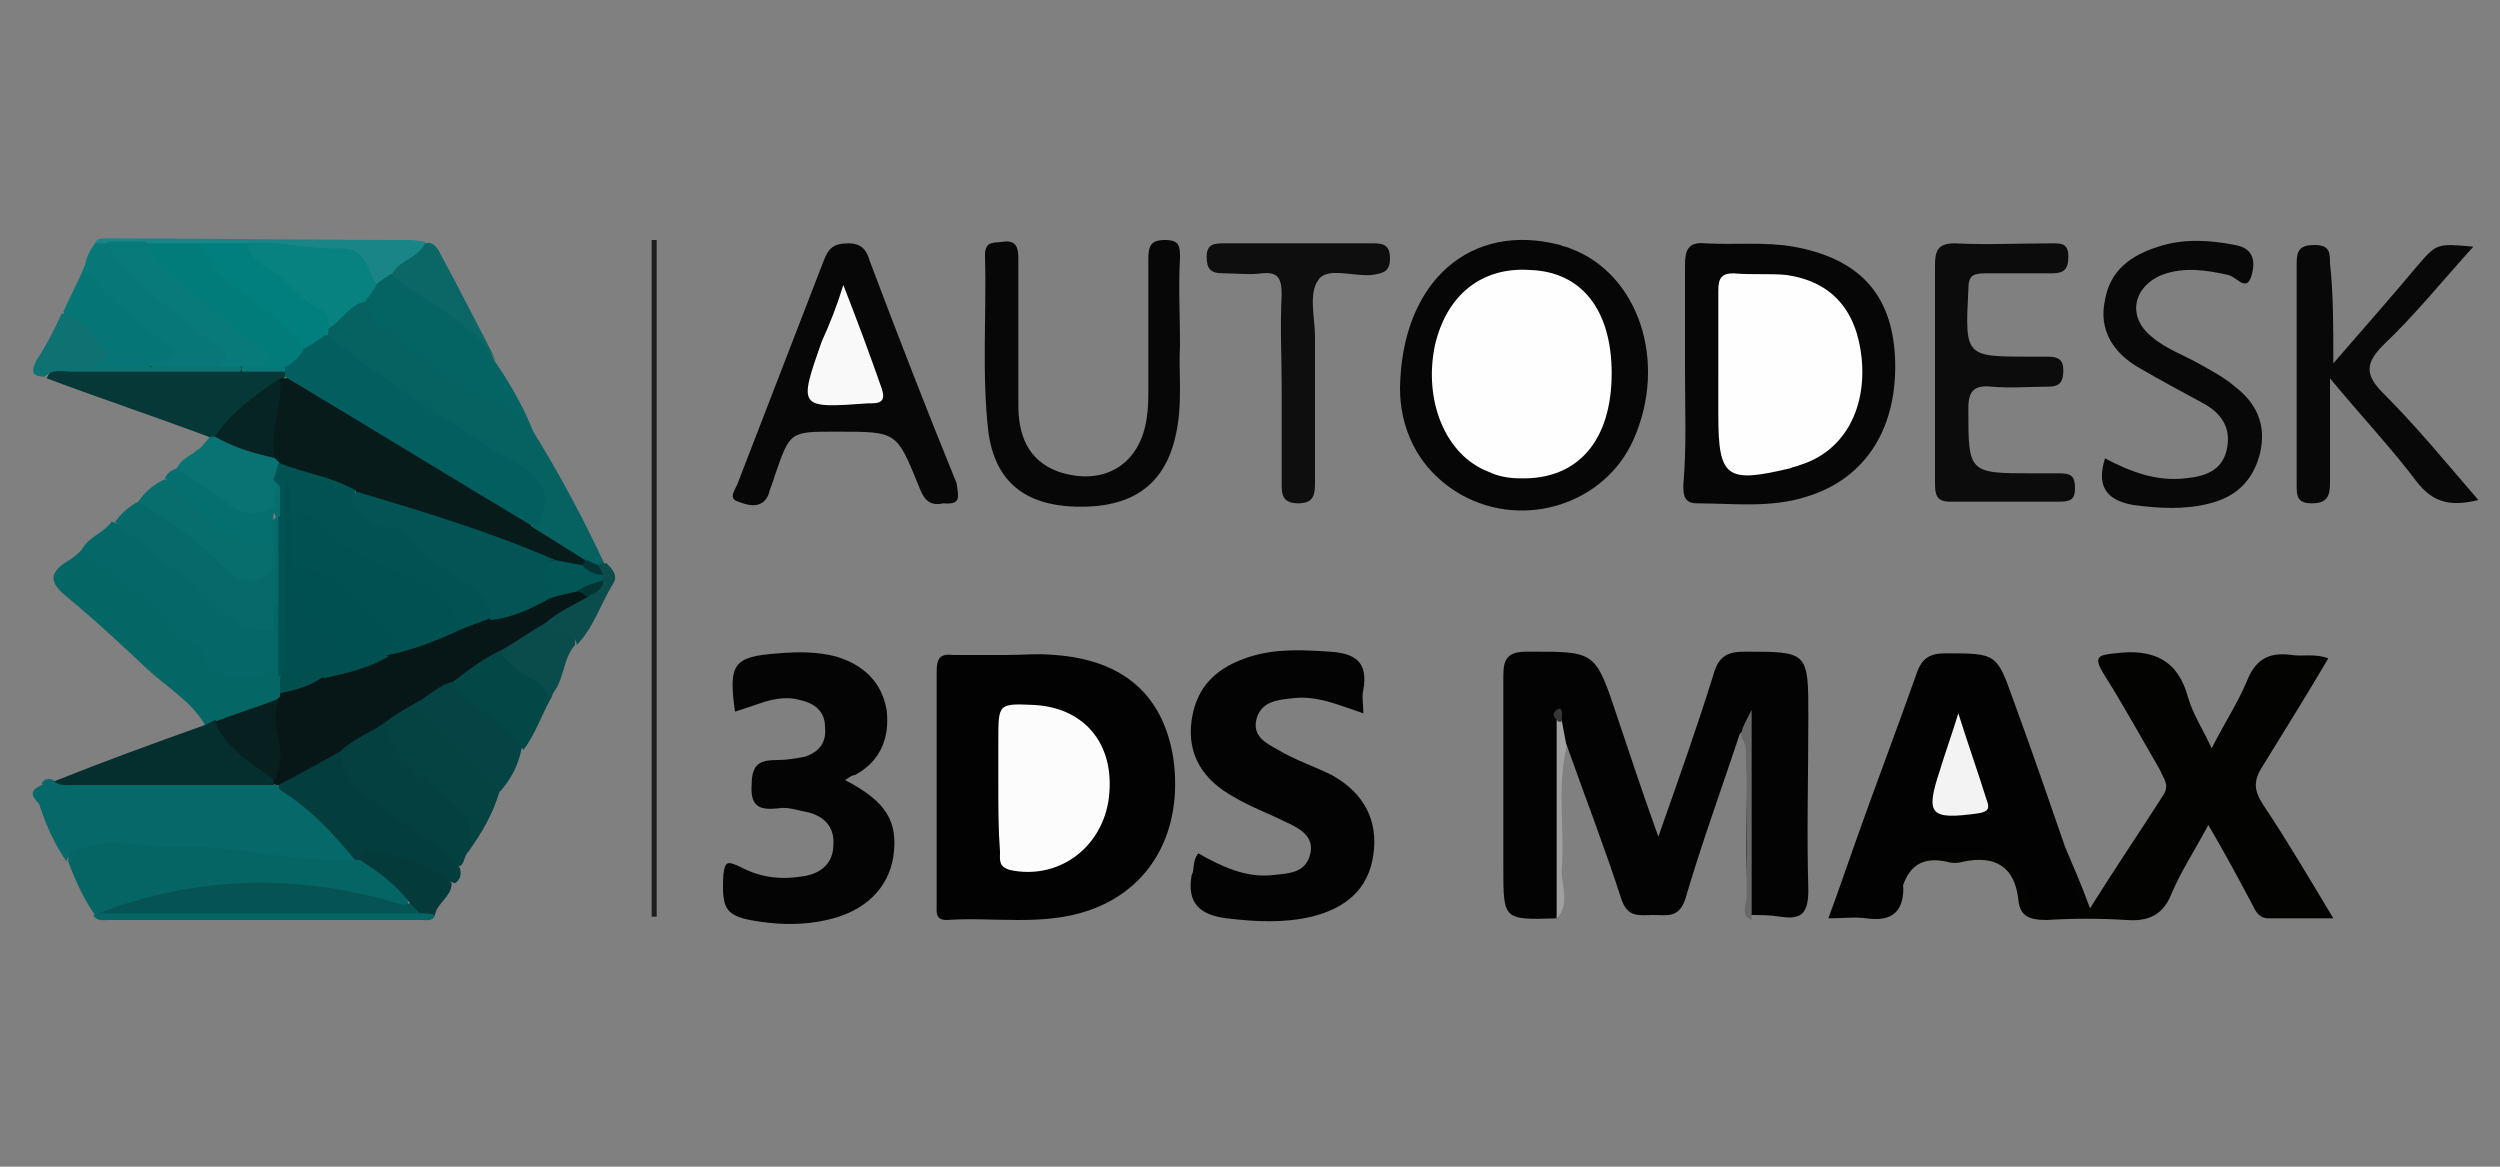 <?xml version="1.0" encoding="utf-8"?>
<!-- Generator: Adobe Illustrator 25.2.3, SVG Export Plug-In . SVG Version: 6.00 Build 0)  -->
<svg version="1.1" id="Layer_1" xmlns="http://www.w3.org/2000/svg" xmlns:xlink="http://www.w3.org/1999/xlink" x="0px" y="0px"
	 viewBox="0 0 150 70" style="enable-background:new 0 0 150 70;" xml:space="preserve">
<rect x="0" y="0" width="150" height="70" fill="#808080" stroke="none"/>
<style type="text/css">
	.st0{fill:#030303;}
	.st1{fill:#020202;}
	.st2{fill:#030302;}
	.st3{fill:#040404;}
	.st4{fill:#060606;}
	.st5{fill:#070606;}
	.st6{fill:#070707;}
	.st7{fill:#080707;}
	.st8{fill:#080808;}
	.st9{fill:#0D0C0C;}
	.st10{fill:#090808;}
	.st11{fill:#0F0E0E;}
	.st12{fill:#056666;}
	.st13{fill:#056261;}
	.st14{fill:#056464;}
	.st15{fill:#066869;}
	.st16{fill:#056868;}
	.st17{fill:#063838;}
	.st18{fill:#046464;}
	.st19{fill:#044040;}
	.st20{fill:#066969;}
	.st21{fill:#1E1D1D;}
	.st22{fill:#052E2E;}
	.st23{fill:#033D3D;}
	.st24{fill:#066A6B;}
	.st25{fill:#054242;}
	.st26{fill:#087777;}
	.st27{fill:#044444;}
	.st28{fill:#067575;}
	.st29{fill:#044747;}
	.st30{fill:#086D6D;}
	.st31{fill:#0F7272;}
	.st32{fill:#1A8586;}
	.st33{fill:#0B6666;}
	.st34{fill:#056F6F;}
	.st35{fill:#053A3A;}
	.st36{fill:#0A4B4B;}
	.st37{fill:#097272;}
	.st38{fill:#097373;}
	.st39{fill:#0B4D4D;}
	.st40{fill:#6A6767;}
	.st41{fill:#A29F9F;}
	.st42{fill:#373535;}
	.st43{fill:#FCFCFC;}
	.st44{fill:#F4F3F3;}
	.st45{fill:#FEFEFE;}
	.st46{fill:#F9F9F9;}
	.st47{fill:#071616;}
	.st48{fill:#015353;}
	.st49{fill:#014F4F;}
	.st50{fill:#071F1F;}
	.st51{fill:#061B1A;}
	.st52{fill:#035F5F;}
	.st53{fill:#088181;}
	.st54{fill:#017E7E;}
	.st55{fill:#033433;}
	.st56{fill:#065354;}
	.st57{fill:#072424;}
	.st58{fill:#087A7A;}
	.st59{fill:#017C7B;}
	.st60{fill:#035656;}
	.st61{fill:#025455;}
	.st62{fill:#005252;}
	.st63{fill:#015050;}
</style>
<g>
	<path class="st0" d="M93.4,55.1c-3.2,0.1-3.2,0.1-3.2-3c0-3.9,0-7.7,0-11.6c0-1,0.3-1.4,1.4-1.4c4.1,0,4.1-0.1,5.4,3.8
		c0.8,2.4,1.6,4.8,2.5,7.3c1.2-3.4,2.3-6.5,3.3-9.7c0.3-1.1,0.8-1.4,1.9-1.4c3.8,0,3.8,0,3.8,3.9c0,3.5-0.1,7,0,10.4
		c0,1.4-0.4,1.8-1.7,1.6c-0.6-0.1-1.2-0.1-1.8-0.1c-0.4-3.2-0.1-6.3-0.2-9.5c0-0.5,0.1-1.1-0.1-1.6c0,0-0.1,0-0.1,0
		c-0.1,0.1-0.1,0.2-0.2,0.2c-1.1,3.3-2.3,6.6-3.3,10c-0.4,1.1-1.1,0.9-1.9,0.9c-0.8,0-1.5,0.2-1.9-0.9c-1-3.1-2.2-6.2-3.3-9.3
		c-0.4-0.4-0.5-0.8-0.5-1.3c0,0.2,0,0.3,0,0.5C93.4,47.7,93.8,51.4,93.4,55.1z"/>
	<path class="st1" d="M60.4,39.3c1,0,1.9-0.1,2.9,0c4.1,0.3,6.5,2.4,7.1,6.2c0.6,4.3-1.3,7.8-5,9.1c-2.8,1-5.8,0.4-8.6,0.6
		c-0.7,0-0.6-0.5-0.6-0.9c0-4.7,0-9.3,0-14c0-0.8,0.2-1.1,1-1C58.3,39.3,59.3,39.3,60.4,39.3C60.4,39.3,60.4,39.3,60.4,39.3z"/>
	<path class="st2" d="M123.9,50.8c0.5,1.2,1,2.3,1.5,3.7c1.5-2.4,3-4.6,4.4-6.8c0.4-0.6,0-1-0.2-1.5c-1.1-1.9-2.2-3.9-3.4-5.8
		c-0.6-1-0.3-1.1,0.7-1.2c2.3-0.3,3.8,0.4,4.4,2.7c0.3,1,0.9,1.9,1.4,3c0.7-1.4,1.5-2.6,2.1-4c0.5-1.3,1.3-1.8,2.7-1.6
		c0.7,0.1,1.4-0.1,2.2,0.2c-1.3,2.2-2.6,4.3-3.9,6.4c-0.6,0.9-0.6,1.5,0,2.4c1.4,2.1,2.7,4.3,4.2,6.8c-1.5,0-2.7,0-3.9,0
		c-0.6,0-0.8-0.5-1-0.9c-0.8-1.5-1.6-3-2.6-4.7c-0.8,1.5-1.6,2.7-2.2,4.1c-0.5,1.3-1.4,1.7-2.7,1.6c-1.6-0.1-3.2-0.1-4.8,0
		c-1,0-1.6-0.2-1.7-1.2c-0.2-2-1.4-2.7-3.3-2.3c-0.3,0.1-0.7,0.1-1,0c-1.4-0.3-2.3,0.2-2.7,1.7c-0.6-1.4-0.2-2.2,1.1-2.4
		c1.5-0.2,3-0.1,4.5,0c0.8,0.1,1.3,0.6,1.6,1.4c0.2,0.5,0.3,1,0.6,1.5c0.4,0.6,1,0.7,1.6,0.4c0.6-0.3,0.3-0.8,0.2-1.3
		C123.7,52.2,123.2,51.5,123.9,50.8z"/>
	<path class="st1" d="M123.9,50.8c-0.1,0.8,0.4,1.5,0.5,2.3c0.1,0.5,0.9,1.3-0.1,1.6c-0.8,0.2-2.4,0.6-2.6-0.5
		c-0.5-3.8-3.3-2.9-5.6-3c-1.6-0.1-2.1,0.6-1.9,2.1c0,1.5-0.8,2-2.2,1.8c-0.7-0.1-1.4,0-2.3,0c0.6-1.6,1.1-3.1,1.6-4.5
		c1.2-3.4,2.5-6.8,3.7-10.2c0.3-0.9,0.8-1.2,1.7-1.2c3.1,0,3.1,0,4.1,2.8C121.9,45,122.9,47.9,123.9,50.8z"/>
	<path class="st0" d="M71.9,51.2c1.4,0.8,2.9,1.5,4.5,1.3c0.9-0.1,1.9-0.1,2.2-1.2c0.3-1.1-0.6-1.6-1.5-2c-1-0.5-2.1-0.9-3.1-1.5
		c-1.8-1-2.8-2.5-2.5-4.6c0.3-2.1,1.6-3.2,3.5-3.8c1.6-0.5,3.2-0.4,4.8-0.3c1.5,0.1,2.3,0.6,2,2.3c-0.1,0.4,0,0.8,0,1.4
		c-1.5-0.5-2.8-1.1-4.3-0.9c-0.9,0.1-1.8,0.2-2.1,1.2c-0.3,1.1,0.6,1.5,1.3,1.9c1,0.6,2.2,1,3.2,1.5c2,1.1,2.8,2.8,2.5,4.8
		c-0.3,2.1-1.7,3.2-3.7,3.7c-1.7,0.4-3.4,0.3-5.1,0.1c-1.6-0.2-2.4-0.9-2.1-2.6C71.7,52.2,71.5,51.7,71.9,51.2z"/>
	<path class="st3" d="M50.7,46.8c2.5,1.3,3.2,2.5,2.9,4.6c-0.3,1.9-1.7,3.3-4,3.8c-1.3,0.3-2.7,0.3-4,0.1c-2.1-0.3-2.3-0.7-2.2-2.8
		c0.1-0.9,0.3-0.8,1-0.5c1.1,0.6,2.3,0.8,3.6,0.6c1.1-0.1,2-0.7,2-1.9c0.1-1.1-0.6-1.8-1.7-2c-0.5-0.1-1.1-0.3-1.6-0.2
		c-1,0.1-1.7,0-1.6-1.4c0-1.3,0.5-1.5,1.6-1.5c0.5,0,1.1-0.1,1.6-0.2c0.9-0.3,1.3-0.9,1.2-1.8c0-0.9-0.6-1.4-1.5-1.6
		c-0.7-0.2-1.4-0.1-2.1,0.1c-0.6,0.2-1.2,0.4-1.8,0.6c-0.4-2.9-0.1-3.3,2.6-3.5c1.2-0.1,2.4-0.1,3.5,0.2c1.6,0.5,2.7,1.5,3,3.2
		c0.2,1.7-0.4,3.1-1.9,3.9C51.1,46.5,50.9,46.7,50.7,46.8z"/>
	<path class="st4" d="M84,23.3c0.1-6.5,4.3-10,9.6-8.6c0.2,0.1,0.4,0.1,0.6,0.2c4.1,1.5,5.9,6.8,3.8,11.5c-1.7,3.8-6.5,5.4-10.3,3.3
		C84.9,28.1,84,25.5,84,23.3z"/>
	<path class="st5" d="M101.1,22.3c0-2.1,0-4.3,0-6.4c0-0.9,0.2-1.4,1.2-1.3c1.8,0.1,3.6-0.1,5.3,0.2c3.9,0.7,5.9,2.8,6.1,6.6
		c0.2,4.2-1.7,7.3-5.3,8.4c-2.2,0.7-4.4,0.4-6.6,0.4c-0.8,0-0.8-0.6-0.8-1.1C101.2,26.8,101.1,24.6,101.1,22.3z"/>
	<path class="st6" d="M56.6,30.2c-0.9,0.2-1.2-0.3-1.5-1.1c-1.3-3.2-1.3-3.2-4.8-3.2c-0.1,0-0.1,0-0.2,0c-2.7,0-2.7,0-3.6,2.6
		c-0.1,0.4-0.3,0.8-0.4,1.2c-0.4,0.9-1.3,0.6-1.8,0.4c-0.7-0.2-0.1-0.8,0-1.2c1.7-4.4,3.4-8.8,5.1-13.2c0.3-0.8,0.6-1.1,1.5-1.1
		c0.8,0,1.1,0.4,1.3,1.1c1.7,4.5,3.4,8.9,5.2,13.3C57.5,29.8,57.7,30.3,56.6,30.2z"/>
	<path class="st7" d="M70.8,20.7c-0.1,1.7,0.2,3.6-0.3,5.6c-0.7,2.9-2.7,4.2-6,4.1c-3-0.1-4.8-1.5-5.2-4.5
		c-0.4-3.5-0.1-7.1-0.2-10.6c0-0.9,0.6-0.7,1.1-0.8c0.8-0.1,0.9,0.4,0.9,1c0,2.9,0,5.9,0,8.8c0,1.7,0.5,3.3,2.4,4
		c2.7,0.9,4.9-0.4,5.3-3.2c0.1-0.6,0.1-1.2,0.1-1.8c0-2.6,0-5.1,0-7.7c0-0.8,0.1-1.2,1-1.2c0.9,0,0.9,0.4,0.9,1.1
		C70.7,17.3,70.8,18.8,70.8,20.7z"/>
	<path class="st8" d="M140,21.8c1.9-2.2,3.5-4,5-5.8c1.2-1.4,1.2-1.4,3.4-1.2c-1.9,2.1-3.5,4.1-5.4,5.9c-1.1,1.1-1.1,1.8,0,2.9
		c2,2,3.8,4.2,5.7,6.4c-1.6,0.4-2.7,0.2-3.7-1.1c-1.5-2-3.3-3.9-5.2-6.2c0,2.4,0,4.4,0,6.3c0,0.8-0.2,1.2-1.1,1.2
		c-0.9,0-0.9-0.5-0.9-1.1c0-4.4,0-8.9,0-13.3c0-0.8,0.2-1.1,1.1-1.1c0.9,0,0.9,0.5,0.9,1.1C140,17.6,140,19.5,140,21.8z"/>
	<path class="st9" d="M116.1,22.2c0-2.1,0-4.2,0-6.3c0-0.9,0.2-1.3,1.2-1.3c1.9,0.1,3.9,0,5.8,0c0.6,0,1,0,1,0.8c0,0.8-0.3,1-1,1
		c-1.3,0-2.7,0-4,0c-0.8,0-1,0.2-1,1c-0.2,4-0.2,4,3.7,4c0.4,0,0.8,0,1.1,0c0.6,0,0.9,0.2,0.9,0.8c0,0.7-0.2,1-0.9,1
		c-1.1,0-2.3,0.1-3.4,0c-1-0.1-1.4,0.2-1.4,1.3c0,3.9,0,3.9,3.9,3.9c0.5,0,1.1,0,1.6,0c0.7,0,0.9,0.2,0.9,0.9c0,0.6-0.2,0.8-0.9,0.8
		c-2.2,0-4.4,0-6.6,0c-0.8,0-0.9-0.4-0.9-1.1C116.1,26.8,116.1,24.5,116.1,22.2z"/>
	<path class="st10" d="M126.3,27.5c1.5,0.8,3.1,1.4,4.8,1.2c1.1-0.1,2.2-0.4,2.5-1.7c0.3-1.3-0.3-2.2-1.4-2.8
		c-1.3-0.7-2.6-1.4-3.8-2.1c-1.6-0.9-2.5-2.3-2.1-4.1c0.3-1.8,1.6-2.7,3.2-3.2c1.5-0.5,3.1-0.4,4.6-0.1c1.2,0.2,1.2,1.1,1,1.8
		c-0.3,1.1-0.9,0.1-1.4,0c-1.3-0.3-2.7-0.5-4,0c-1.7,0.7-2.1,2.5-0.6,3.7c0.8,0.7,1.9,1.1,2.8,1.6c0.7,0.4,1.5,0.8,2.2,1.4
		c1.3,1,1.9,2.3,1.5,4c-0.4,1.6-1.4,2.6-3,3c-1.5,0.4-3.1,0.3-4.6,0.1C126.3,30,125.8,29.1,126.3,27.5z"/>
	<path class="st11" d="M76.9,23.2c0-1.8-0.1-3.6,0-5.5c0-1-0.2-1.4-1.2-1.3c-0.7,0.1-1.5,0-2.3,0c-0.8,0-1-0.3-1-1
		c0-0.8,0.5-0.8,1.1-0.8c3,0,5.9,0,8.9,0c0.6,0,1,0.1,1,0.9c0,0.8-0.4,0.9-1.1,1c-1.1,0.1-2.7-0.5-3.2,0.3c-0.6,0.8-0.2,2.3-0.2,3.4
		c0,2.9,0,5.9,0,8.8c0,0.7-0.1,1.2-1,1.2c-1,0-1-0.6-1-1.2C76.9,27,76.9,25.1,76.9,23.2z"/>
	<path class="st12" d="M12.3,43.5c-0.8-1.4-2.2-2.2-3.4-3.3c-1.6-1.5-3.2-3-4.9-4.4c-1-0.8-1.1-1.4,0-2.1c0.4-0.2,0.8-0.6,1.1-0.9
		c1.9,0.4,3.2,1.7,4.4,3c1.1,1.3,2.6,2.2,3.7,3.5c0.5,0.6,1.5,1,2.4,0.5c1-0.6,0.4-1.6,0.5-2.5c0.2-0.6-0.3-1.5,0.9-1.5
		c0.7,1.5,0.2,3,0.3,4.5c0,0.4,0,0.7-0.1,1.1c0,0.2-0.1,0.3-0.2,0.5c-1.1,0.8-2.5,1.1-3.8,1.6C12.9,43.6,12.6,43.7,12.3,43.5z"/>
	<path class="st13" d="M32,25.9c1.6,2.6,3,5.2,4.3,8c-0.1,0.1-0.2,0.2-0.4,0.2c-0.3,0-0.6-0.1-0.9-0.2c-1.1-0.7-2.4-1-3.1-2.3
		c0.6-2.1,0.4-2.6-2-4c-2.9-1.8-5.8-3.5-8.4-5.6c-0.7-0.5-1.4-1-1.8-1.8c-0.1-0.2-0.1-0.3,0-0.5c0.6-0.8,1.1-1.8,2.4-1.8
		c1.8,2,3.9,3.7,6.3,5.2c0.5,0.3,1,0.7,1.6,0.8C30.9,24.1,31.4,25,32,25.9z"/>
	<path class="st14" d="M5.7,54.9c-0.7-1-1.2-2.1-1.6-3.2c-0.1-1.6,1.2-1.4,2-1.4c1.7,0.1,3.4,0,5.1,0.1c3.1,0,6,0.9,9.1,0.8
		c0.3,0,0.5,0,0.8,0c0.2,0,0.3,0,0.5,0.1c1.3,0.8,2.8,1.3,2.9,3.1c-0.2,0.2-0.4,0.2-0.6,0.2c-2.8-1.1-5.7-0.9-8.6-1.1
		c-1.9-0.2-3.9,0-5.7,0.7c-1.1,0.4-2.3,0.6-3.5,0.7C6,54.8,5.9,54.9,5.7,54.9z"/>
	<path class="st15" d="M20.6,51.6c-3.3,0.1-6.6-0.9-9.9-0.8c-1.9,0.1-3.9-0.6-5.8,0.1c-0.4,0.1-0.8,0.2-0.9,0.8
		c-0.7-1-1.2-2.1-1.6-3.3c-0.3-1.2,0.6-1,1.2-1.1c2.4-0.2,4.8,0.4,7.1,1c2.4,0.6,4.8,1.5,7.3,1.9C19.1,50.4,20.2,50.4,20.6,51.6z"/>
	<path class="st16" d="M16.4,37.8c0,1.3,0.4,3-1.7,2.8c-0.8-0.1-2.3,0.1-2.5-1.6c0-0.4-1.2-0.6-1.6-1.1c-1.6-2-3.6-3.5-5.7-4.9
		c0.4-0.8,1.3-1,1.8-1.7c1.8,0.5,3,1.9,4.4,3C13,35.5,14.4,37.2,16.4,37.8z"/>
	<path class="st17" d="M12.5,26.2C9.3,25,6,23.9,2.8,22.7c0.4-1,1.3-0.8,2-0.8c3.1,0.1,6.2,0,9.4,0c0.8,0,1.7-0.1,2.5,0.1
		c0.2,0.1,0.3,0.2,0.4,0.3c0.1,0.2,0,0.3-0.1,0.5c-1.5,1.1-2.7,2.4-4.1,3.5C12.8,26.4,12.6,26.3,12.5,26.2z"/>
	<path class="st18" d="M32,25.9c-1.2-1.7-3.3-1.9-4.9-3c-1.5-1.1-2.9-2.3-4.4-3.4c-0.4-0.3-0.5-0.9-0.8-1.3
		c-0.1-0.5,0.3-0.8,0.5-1.2c0.3-0.3,0.7-0.6,1.2-0.6c2.3,1.5,4.9,2.5,6.1,5.3C30.6,23,31.4,24.4,32,25.9z"/>
	<path class="st19" d="M28.1,51.1c-0.3,0.3-0.2,0.8-0.6,0.9c-2.4-1.1-4.2-2.9-6.3-4.3c-0.8-0.6-1.1-1.5-1.1-2.5
		c0.7-1.1,1.8-1.8,3.2-2c0.6,2.4,2.9,3.5,4.4,5.1C28.7,49.4,28.7,50.1,28.1,51.1z"/>
	<path class="st20" d="M20.6,51.6c-1.3-0.7-2.7-0.8-4-1.1c-1.9-0.5-3.9-1.1-5.8-1.7c-2.4-0.8-5-1.2-7.6-1c-0.5,0-0.7,0.3-0.7,0.7
		c-0.2-0.5-1.1-0.9,0-1.4c4.6-0.1,9.2-0.1,13.8,0c2.4,0.8,4.1,2.3,5.1,4.6C21.1,51.6,20.9,51.6,20.6,51.6z"/>
	<path class="st21" d="M39.4,14.4c0,13.5,0,27.1,0,40.6c-0.1,0-0.2,0-0.3,0c0-13.5,0-27.1,0-40.6C39.2,14.4,39.3,14.4,39.4,14.4z"/>
	<path class="st22" d="M12.3,43.5c0.2-0.1,0.4-0.2,0.6-0.3c1.1,0.9,2,2,3.1,2.9c0.3,0.2,0.7,0.6,0.4,1.1c-0.2,0.1-0.4,0.1-0.5,0.1
		c-3.8,0-7.6,0-11.4,0c-0.5,0-1.1,0.4-1.3-0.4C6.2,45.7,9.2,44.6,12.3,43.5z"/>
	<path class="st23" d="M21.3,51.6c-1.3-1.6-2.7-3.1-4.5-4.2c-0.1-0.1-0.1-0.2-0.1-0.3c0-0.1,0-0.1,0.1-0.1c1.1-0.8,2-1.9,3.6-1.8
		c0.2,1.5,1.2,2.3,2.4,3.2c1.6,1.2,3.5,2.1,4.8,3.7c0.1,0.4,0,0.7-0.3,0.9c-1.8-0.6-3.5-1.6-5.5-1.4C21.5,51.6,21.4,51.6,21.3,51.6z
		"/>
	<path class="st24" d="M16.4,37.8c-2.5,0.3-3.4-1.9-5-3c-1.6-1.1-3-2.3-4.5-3.5c0.4-0.5,0.8-0.9,1.4-1.2c1.5,0,2.4,1.2,3.5,1.9
		c0.7,0.4,1.1,1.1,1.8,1.6c0.5,0.4,1.1,1,1.9,0.7c0.9-0.3,0.5-1.2,0.6-1.8c0-0.5,0-1.1,0.5-1.5c0.2,0,0.4,0.1,0.5,0.2
		c0.3,1.6,0.6,3.1-0.2,4.7C16.2,36.4,16.5,37.1,16.4,37.8z"/>
	<path class="st25" d="M28.1,51.1c0.7-2.6-1.7-3.3-3-4.6c-0.9-1-2.1-1.7-1.9-3.3c0.2-0.8,0.8-1.1,1.6-1.1c1.9,1.4,3.3,3.4,5.2,4.7
		c0.2,0.1,0.1,0.4,0,0.6C29.6,48.8,28.9,50,28.1,51.1z"/>
	<path class="st26" d="M5.1,15.9c0.1-0.5,0.3-0.9,0.6-1.3c0.2-0.2,0.4-0.1,0.7-0.1c2.1,2.3,4.6,4.2,6.9,6.3c1,0.9,0.4,1.2-0.5,1.4
		c-1.2,0-2.3,0-3.5,0c-0.8-0.8,0.2-0.6,0.4-0.8C9,20.3,8,19.5,7,18.7C6.1,18,5.1,17.3,5.1,15.9z"/>
	<path class="st27" d="M30,47.5c-1.7-1.7-3.7-3.2-5.2-5.2c0.4-1,1.2-1.5,2.3-1.5c1.4,0.8,2.6,1.9,3.8,2.9c0.4,0.3,0.7,0.7,0.4,1.2
		C31.1,45.9,30.7,46.7,30,47.5z"/>
	<path class="st28" d="M5.1,15.9c0.7,1.6,2.2,2.5,3.4,3.6c0.7,0.6,1.4,1.1,2.1,1.7C10,21.9,9.3,21.4,9,22c-1.1,0.3-2.3,0.1-3.5,0.1
		c0.8-1.9-1.2-2.2-1.7-3.4C4.2,17.8,4.7,16.9,5.1,15.9z"/>
	<path class="st29" d="M31.4,45c-0.7-1.4-2.1-2-3.1-2.9c-0.4-0.3-0.9-0.6-1.1-1.1c0.5-1.3,1.7-1.8,2.9-2c0.9,0.5,1.6,1.2,2.5,1.8
		c0.4,0.3,0.8,0.6,0.4,1.2C32.5,42.9,32.1,44.1,31.4,45z"/>
	<path class="st30" d="M16.4,32.6c-0.1,0.7,0.4,1.7-0.7,2.1c-1,0.4-1.7-0.1-2.3-0.7c-1.5-1.5-3.2-2.8-5.1-3.9c0.4-0.6,0.9-1,1.5-1.3
		c0.6-0.2,0.9,0.2,1.2,0.5C12.6,30.8,14.1,32.3,16.4,32.6z"/>
	<path class="st31" d="M3.7,18.8c1.4,0.2,1.9,1.5,2.7,2.3c0.6,0.6-0.6,0.4-0.7,0.9c1.1,0,2.2,0,3.2,0c1.4,0,2.8,0,4.2,0
		c0.4-0.2,0.8-0.3,1.2-0.1c0.2,0.1,0.2,0.3,0.1,0.4c-3.3,0-6.7,0-10,0c-0.6,0-1.2-0.2-1.7,0.3c-0.9,0-0.8-0.4-0.5-1
		C2.8,20.7,3.3,19.7,3.7,18.8z"/>
	<path class="st32" d="M6.4,14.6c-0.2,0-0.4,0-0.7,0c0.1-0.3,0.4-0.3,0.7-0.3c6.1,0,12.2,0.1,18.3,0.1c0.3,0,0.5,0.1,0.8,0.1
		c0,1.3-1.1,1.5-2,1.9c-0.3,0.2-0.6,0.4-1,0.7c-2.1-2.6-5.1-1.9-7.9-2.1c-0.9,0-1.9,0-2.8,0c-1.1,0.1-2.1,0-3.2,0
		C7.9,15.1,7.1,15.1,6.4,14.6z"/>
	<path class="st33" d="M23.5,16.5c0.4-0.9,1.6-1,2-1.9c0.4-0.1,0.6,0.1,0.8,0.4c1.2,2.2,2.3,4.4,3.5,6.7
		C28.3,19.2,25.6,18.3,23.5,16.5z"/>
	<path class="st34" d="M16.4,32.6c-1.8,0.3-3.1-0.4-4.2-1.7c-0.7-0.8-1.4-1.6-2.3-2.2c0.1-0.3,0.4-0.5,0.7-0.6
		c0.6-0.2,1,0.1,1.4,0.4c1.3,1,2.6,2.1,4.5,1.8c0.1,0.2,0.1,0.4-0.1,0.6C16.4,31.6,16.4,32.1,16.4,32.6z"/>
	<path class="st35" d="M21.6,51.6c0.1-0.2,0.2-0.4,0.3-0.5c1-0.3,4.6,1,5.2,1.9c0,0.8-0.9,1.2-1,1.9C25.9,55,25.6,55,25.3,55
		c-0.4-0.1-0.6-0.4-0.7-0.8C23.8,53.1,22.7,52.3,21.6,51.6z"/>
	<path class="st36" d="M32.9,41.9c-0.2-1-1.1-1.1-1.7-1.6c-0.5-0.4-0.9-0.7-1.2-1.3c0.5-1.2,1.5-1.6,2.7-1.7c0.6,0.5,2-0.1,1.8,1.4
		C33.7,39.6,33.9,41,32.9,41.9z"/>
	<path class="st37" d="M16.4,30.4c-1,0.6-2,0.5-2.9-0.3c-0.9-0.7-1.9-1.3-2.9-2c0.2-0.4,0.6-0.7,1-0.9c0.5-0.5,1-0.5,1.4,0.2
		c0.8,1.2,1.9,1.7,3.4,1.3c0.2,0.1,0.4,0.2,0.4,0.5C16.9,29.6,16.8,30,16.4,30.4z"/>
	<path class="st38" d="M16.5,28.8c-1.5,0.6-2.7,0.3-3.6-1.1c-0.4-0.6-0.7-0.7-1.2-0.5c0.3-0.3,0.6-0.6,0.9-1c0.1,0,0.2,0,0.4,0
		c1.3,0,2.4,0.6,3.6,1c0.2,0.1,0.4,0.3,0.5,0.5C17,28.2,16.8,28.5,16.5,28.8z"/>
	<path class="st39" d="M34.6,38.7c-0.1-1.2-1.7-0.2-1.9-1.3c0.2-1.2,1.5-1.3,2.3-1.9c0.3-0.2,0.6-0.3,0.8-0.6c0-0.1,0-0.2,0.1-0.4
		c0-0.2-0.1-0.5,0.1-0.7c0.1,0,0.3,0,0.4,0c0.3,0.3,0.7,0.7,0.4,1.2C36,36.3,35.6,37.7,34.6,38.7z"/>
	<path class="st14" d="M25.2,54.8c0.3,0,0.6,0,0.9,0.1c-0.1,0.4-0.5,0.3-0.8,0.3c-6.3,0-12.5,0-18.8,0c-0.3,0-0.7,0.1-0.9-0.3
		c0.1,0,0.1-0.1,0.2-0.1c6.2-0.7,12.5-0.7,18.7-0.2C24.8,54.6,25,54.7,25.2,54.8z"/>
	<path class="st15" d="M16.7,47.1c0,0.1,0,0.2,0.1,0.3c-4.2,0-8.4,0-12.7,0c-0.6,0-1.2,0.2-1.6-0.4c0.2-0.3,0.4-0.3,0.7-0.2
		c0.3,0.4,0.8,0.3,1.2,0.3c4,0,8.1,0,12.1,0C16.6,47,16.7,47,16.7,47.1z"/>
	<path class="st40" d="M104.5,44.3c-0.1-0.5,0.2-0.9,0.6-1.7c0,4.5,0,8.5,0,12.6c-0.7-0.3-0.3-0.9-0.3-1.4c0-2.6,0-5.2,0-7.8
		C104.7,45.4,104.9,44.8,104.5,44.3z"/>
	<path class="st41" d="M93.4,55.1c0-4,0-7.9,0-11.9c0.1-0.1,0.2-0.1,0.3,0c0.1,0.5,0.2,1.1,0.3,1.6c-0.6,2.5-0.1,5-0.3,7.4
		C93.7,53.2,94.2,54.3,93.4,55.1z"/>
	<path class="st42" d="M93.7,43.3l-0.1,0c0,0-0.1,0-0.1,0c-0.2-0.2-0.4-0.4-0.2-0.6c0-0.1,0.3-0.2,0.3-0.2
		C93.8,42.7,93.7,43,93.7,43.3z"/>
	<path class="st43" d="M59.9,47.1c0-0.9,0-1.8,0-2.7c0-2.2,0-2.2,2.2-2.1c3.1,0.2,4.9,2.5,4.4,5.8c-0.5,2.9-3.1,4.7-5.9,4.1
		c-0.7-0.2-0.6-0.6-0.6-1.1C59.9,49.8,59.9,48.4,59.9,47.1z"/>
	<path class="st44" d="M117.5,42.8c0.6,1.9,1.2,3.6,1.7,5.2c0.2,0.5,0.1,0.7-0.5,0.8c-2.9,0.4-3.2,0.1-2.3-2.6
		C116.7,45.2,117.1,44.1,117.5,42.8z"/>
	<path class="st45" d="M96.7,22.4c0,4-2,6.4-5.5,6.3c-0.6,0-1.3-0.1-1.9-0.4c-2.6-1-3.9-4.3-3.2-7.6c0.7-3,2.8-4.7,5.7-4.5
		C94.9,16.3,96.7,18.6,96.7,22.4z"/>
	<path class="st45" d="M103.1,22.4c0-1.7,0-3.3,0-5c0-0.7,0.2-1,0.9-1c1.1,0.1,2.2,0,3.2,0.1c2.7,0.4,4.2,2.1,4.5,5
		c0.3,3.1-1.1,5.6-3.7,6.4c-0.2,0.1-0.4,0.1-0.6,0.2c-3.8,0.9-4.3,0.6-4.3-3.2C103.1,24.1,103.1,23.2,103.1,22.4z"/>
	<path class="st46" d="M50.6,17.1c0.9,2.3,1.6,4.2,2.3,6.2c0.2,0.6,0.1,0.9-0.6,0.9c-0.1,0-0.1,0-0.2,0c-4.2,0.3-4.2,0.3-2.8-3.7
		C49.8,19.4,50.2,18.4,50.6,17.1z"/>
	<path class="st47" d="M16.7,47.1c-0.1,0-0.2,0-0.3-0.1c0-0.1,0-0.2,0-0.3c-0.3-1.2-0.1-2.3-0.3-3.5c-0.1-0.6,0.2-1,0.7-1.4
		c0-0.1,0-0.2,0-0.2c0.7-0.7,1.7-0.8,2.6-1.2c1.3-0.4,2.6-0.8,3.8-1.3c1.5-0.5,3-1,4.4-1.6c0.6-0.3,1.2-0.5,1.8-0.7
		c1.2-0.2,2.4-0.8,3.6-1.2c0.5-0.2,1.1-0.4,1.7-0.4c0.3,0.1,0.7,0.1,0.6,0.6c-0.9,0.5-1.8,0.9-2.6,1.6c-0.9,0.5-1.7,1.1-2.6,1.6
		c-1.1,0.5-2,1.2-2.9,1.9c-0.9,0.2-1.5,0.9-2.3,1.3c-0.5,0.3-1.1,0.6-1.6,1c-0.9,0.7-2.1,1.1-2.9,1.9C19.1,45.8,17.9,46.5,16.7,47.1
		z"/>
	<path class="st48" d="M29.4,37.1c-0.5,0.2-1.1,0.4-1.6,0.6c-0.4,0.2-0.6-0.1-0.8-0.4c-1-1.8-2.7-2.5-4.5-3.1
		c-0.6-0.2-1.2-0.4-1.7-0.9c-1.1-1.1-2.5-1.8-3.6-2.8c0-0.2,0-0.5,0-0.7c0,0.2,0,0.4,0,0.6c0.3,0.9,0.3,1.9,0.3,2.8
		c0,1.9,0.1,3.8,0,5.7c0,0.6,0.2,1.4-0.8,1.7c0-1.6,0-3.2,0-4.8c0-1.6,0-3.2,0-4.8c-0.2-0.6-0.2-1.3,0-1.9c-0.1-0.1-0.2-0.2-0.3-0.3
		c0.1-0.3,0.2-0.6,0.3-1c1.7-0.1,3.2,0.4,4.6,1.4c-0.1,1.3,1,1.6,1.9,1.9c0.3,0.1,0.9-0.1,1.1,0.3c1.2,2,3.6,2.6,5,4.4
		C29.6,36.1,30.1,36.6,29.4,37.1z"/>
	<path class="st49" d="M16.8,40.7c0.7-1.4,0.2-2.9,0.3-4.4c0.1-1.1,0-2.2,0-3.4c0.2-0.1,0.3-0.1,0.4,0c0.2,0.3,0.3,0.6,0.3,0.9
		c-0.3,1.8,0.9,2.8,1.9,3.8c1.8,1.9,1.8,1.9-0.3,3c-0.8,0.6-1.7,0.8-2.6,1C16.8,41.3,16.8,41,16.8,40.7z"/>
	<path class="st50" d="M16.8,41.9c-0.4,0.7-0.3,1.5-0.1,2.3c0.2,0.8,0.2,1.8-0.2,2.6c-1.4-1-2.9-1.8-3.6-3.5
		C14.2,42.8,15.5,42.4,16.8,41.9z"/>
	<path class="st51" d="M21.3,29.4c-1.4-0.8-3-1-4.5-1.6c-0.1-0.1-0.2-0.2-0.3-0.3c-1-1.7-0.1-3.2,0.3-4.8c0.1,0,0.2,0,0.3,0
		c0.8-0.2,1.3,0.3,1.9,0.6c3.9,2.4,7.9,4.8,11.8,7.2c0.5,0.3,0.9,0.6,1.1,1.1c1.1,0.7,2.1,1.3,3.2,2c0.1,0.3-0.1,0.4-0.4,0.5
		c-0.6,0.1-1.1-0.2-1.7-0.3c-3.6-1.2-7.2-2.6-10.8-3.7C21.9,30,21.5,29.9,21.3,29.4z"/>
	<path class="st52" d="M32,31.6c-5-3-9.9-6-14.9-9c0-0.1,0-0.2,0-0.3C17,22.2,16.9,22.1,17,22c0.2-0.5,0.6-0.8,1-1.1
		c0.5-0.3,0.9-0.9,1.7-0.8c3.3,2.8,6.9,5,10.6,7.3c0.9,0.6,2.4,1.1,2.4,2.7C32.6,30.7,32.5,31.2,32,31.6z"/>
	<path class="st53" d="M14.8,14.6c1.9-0.2,3.8,0.4,5.7,0.3c1.5,0,1.5,1.3,2.1,2.2c-0.2,0.3-0.4,0.6-0.7,1c-1,0.2-1.4,1.2-2.2,1.6
		c-1.2-1.4-2.7-2.4-4.1-3.6C15.1,15.8,14.4,15.5,14.8,14.6z"/>
	<path class="st54" d="M14.8,14.6c0.2,1.3,1.6,1.5,2.3,2.3c0.5,0.6,1.3,1.2,2,1.6c0.6,0.3,0.6,0.7,0.6,1.2c0,0.1,0,0.2,0,0.3
		c-0.5,0.3-1,0.7-1.6,1c-1.9-1.7-4.1-3.1-5.8-5c-0.3-0.4-0.8-0.8-0.4-1.4C12.9,14.6,13.9,14.6,14.8,14.6z"/>
	<path class="st55" d="M34.9,33.9c0.1-0.1,0.2-0.2,0.3-0.3c0.2,0.1,0.4,0.2,0.7,0.3c0.1,0.2,0.2,0.4,0.3,0.6
		C35.5,34.9,35,34.7,34.9,33.9z"/>
	<path class="st56" d="M25.2,54.8c-6.4,0-12.9,0-19.3,0c6-2.3,12.1-2.4,18.3-0.5c0.1,0,0.3-0.1,0.4-0.1C24.8,54.4,25,54.6,25.2,54.8
		z"/>
	<path class="st57" d="M16.8,22.7c0.2,1.6-0.7,3.2-0.3,4.8c-1.2-0.3-2.4-0.6-3.6-1.3C13.9,24.7,15.3,23.7,16.8,22.7z"/>
	<path class="st26" d="M17.1,22c0,0.1,0,0.2,0,0.3c-0.9,0-1.7,0-2.6,0c0-0.1,0-0.2,0-0.3c0.4-0.4,0.8-0.4,1.3-0.4
		C16.3,21.6,16.8,21.6,17.1,22z"/>
	<path class="st30" d="M16.8,29.1c0,0.6,0,1.3,0,1.9c-0.1,0-0.2,0-0.3,0c0-0.2,0-0.4,0-0.6C16.5,29.9,16.3,29.4,16.8,29.1z"/>
	<path class="st58" d="M15.8,22c-0.4,0-0.9,0-1.3,0c-0.4,0-0.9,0-1.3,0c0.2-0.3,0.7-0.4,0.1-1c-1.9-1.5-3.9-3-5.7-4.8
		c-0.5-0.5-0.9-1-1.2-1.7c0.8,0,1.5,0,2.3,0c2.3,2.2,4.8,4.1,7.2,6.1C16.4,21.2,16.9,21.7,15.8,22z"/>
	<path class="st59" d="M15.8,22c0.3-0.3,0.5-0.5,0-0.9c-1.7-1.3-3.3-2.7-4.9-4c-0.9-0.7-1.7-1.4-2.1-2.5c1.1,0,2.2,0,3.2,0
		c0.8,2,2.6,3,4.2,4.2c0.8,0.6,1.5,1.3,2,2.2c-0.2,0.4-0.6,0.7-1,1C16.7,22,16.2,22,15.8,22z"/>
	<path class="st60" d="M34.9,33.9c0.4,0.4,0.8,0.6,1.3,0.6c0,0.1,0,0.2,0,0.3c-0.4,0.6-1.1,0.4-1.6,0.7c-0.5,0.1-1,0.2-1.6,0.4
		c-0.9-1.1-0.7-2.1,0.3-2.3C33.8,33.7,34.3,33.8,34.9,33.9z"/>
	<path class="st55" d="M34.6,35.5c0.5-0.4,1.1-0.5,1.6-0.7c0,0.6-0.5,0.8-1,1C35,35.6,34.8,35.5,34.6,35.5z"/>
	<path class="st61" d="M33.3,33.6c-0.8,0.1-0.7,0.9-0.4,1.1c0.6,0.4-0.2,0.8,0.1,1.2c-1.1,0.6-2.3,1.2-3.6,1.3
		c0-1.6-1.3-2.2-2.3-2.8c-1-0.6-1.9-1.1-2.5-2.1c-0.3-0.4-0.5-0.7-1.2-0.6c-1.2,0-1.9-0.9-2.4-2c0.1-0.1,0.3-0.1,0.4-0.2
		C25.4,30.7,29.4,31.9,33.3,33.6z"/>
	<path class="st62" d="M17.4,33.9c0-0.3,0-0.6,0-1c-0.2-0.8-0.2-1.5,0-2.3c0.5,0.2,1.2,0.3,1.6,0.7c1.6,1.8,3.8,2.6,6,3.5
		c1.4,0.6,2,1.8,2.8,2.9c-1.5,0.7-3,1.3-4.5,1.6c-0.4,0.2-0.9,0.1-0.6-0.4c0.7-0.9-0.1-1.1-0.5-1.7C21,35.6,19.1,34.9,17.4,33.9z"/>
	<path class="st63" d="M17.4,33.9c2.7,0.1,4.1,2.3,5.9,3.9c1.1,1-0.2,1-0.4,1.4c0,0,0,0.1,0.1,0.1c0.1,0,0.2,0,0.3,0.1
		c-1.2,0.7-2.5,1-3.9,1.3c-0.1-1,1.7-0.3,1.3-1.4c-0.3-0.7-1.1-1.1-1.6-1.7C18.2,36.5,16.9,35.6,17.4,33.9z"/>
	<path class="st63" d="M17.4,30.7c0,0.8,0,1.5,0,2.3c-0.1,0-0.2,0-0.3,0c0-1.4,0-2.7,0-4.6C17.6,29.4,17.4,30.1,17.4,30.7z"/>
</g>
</svg>
